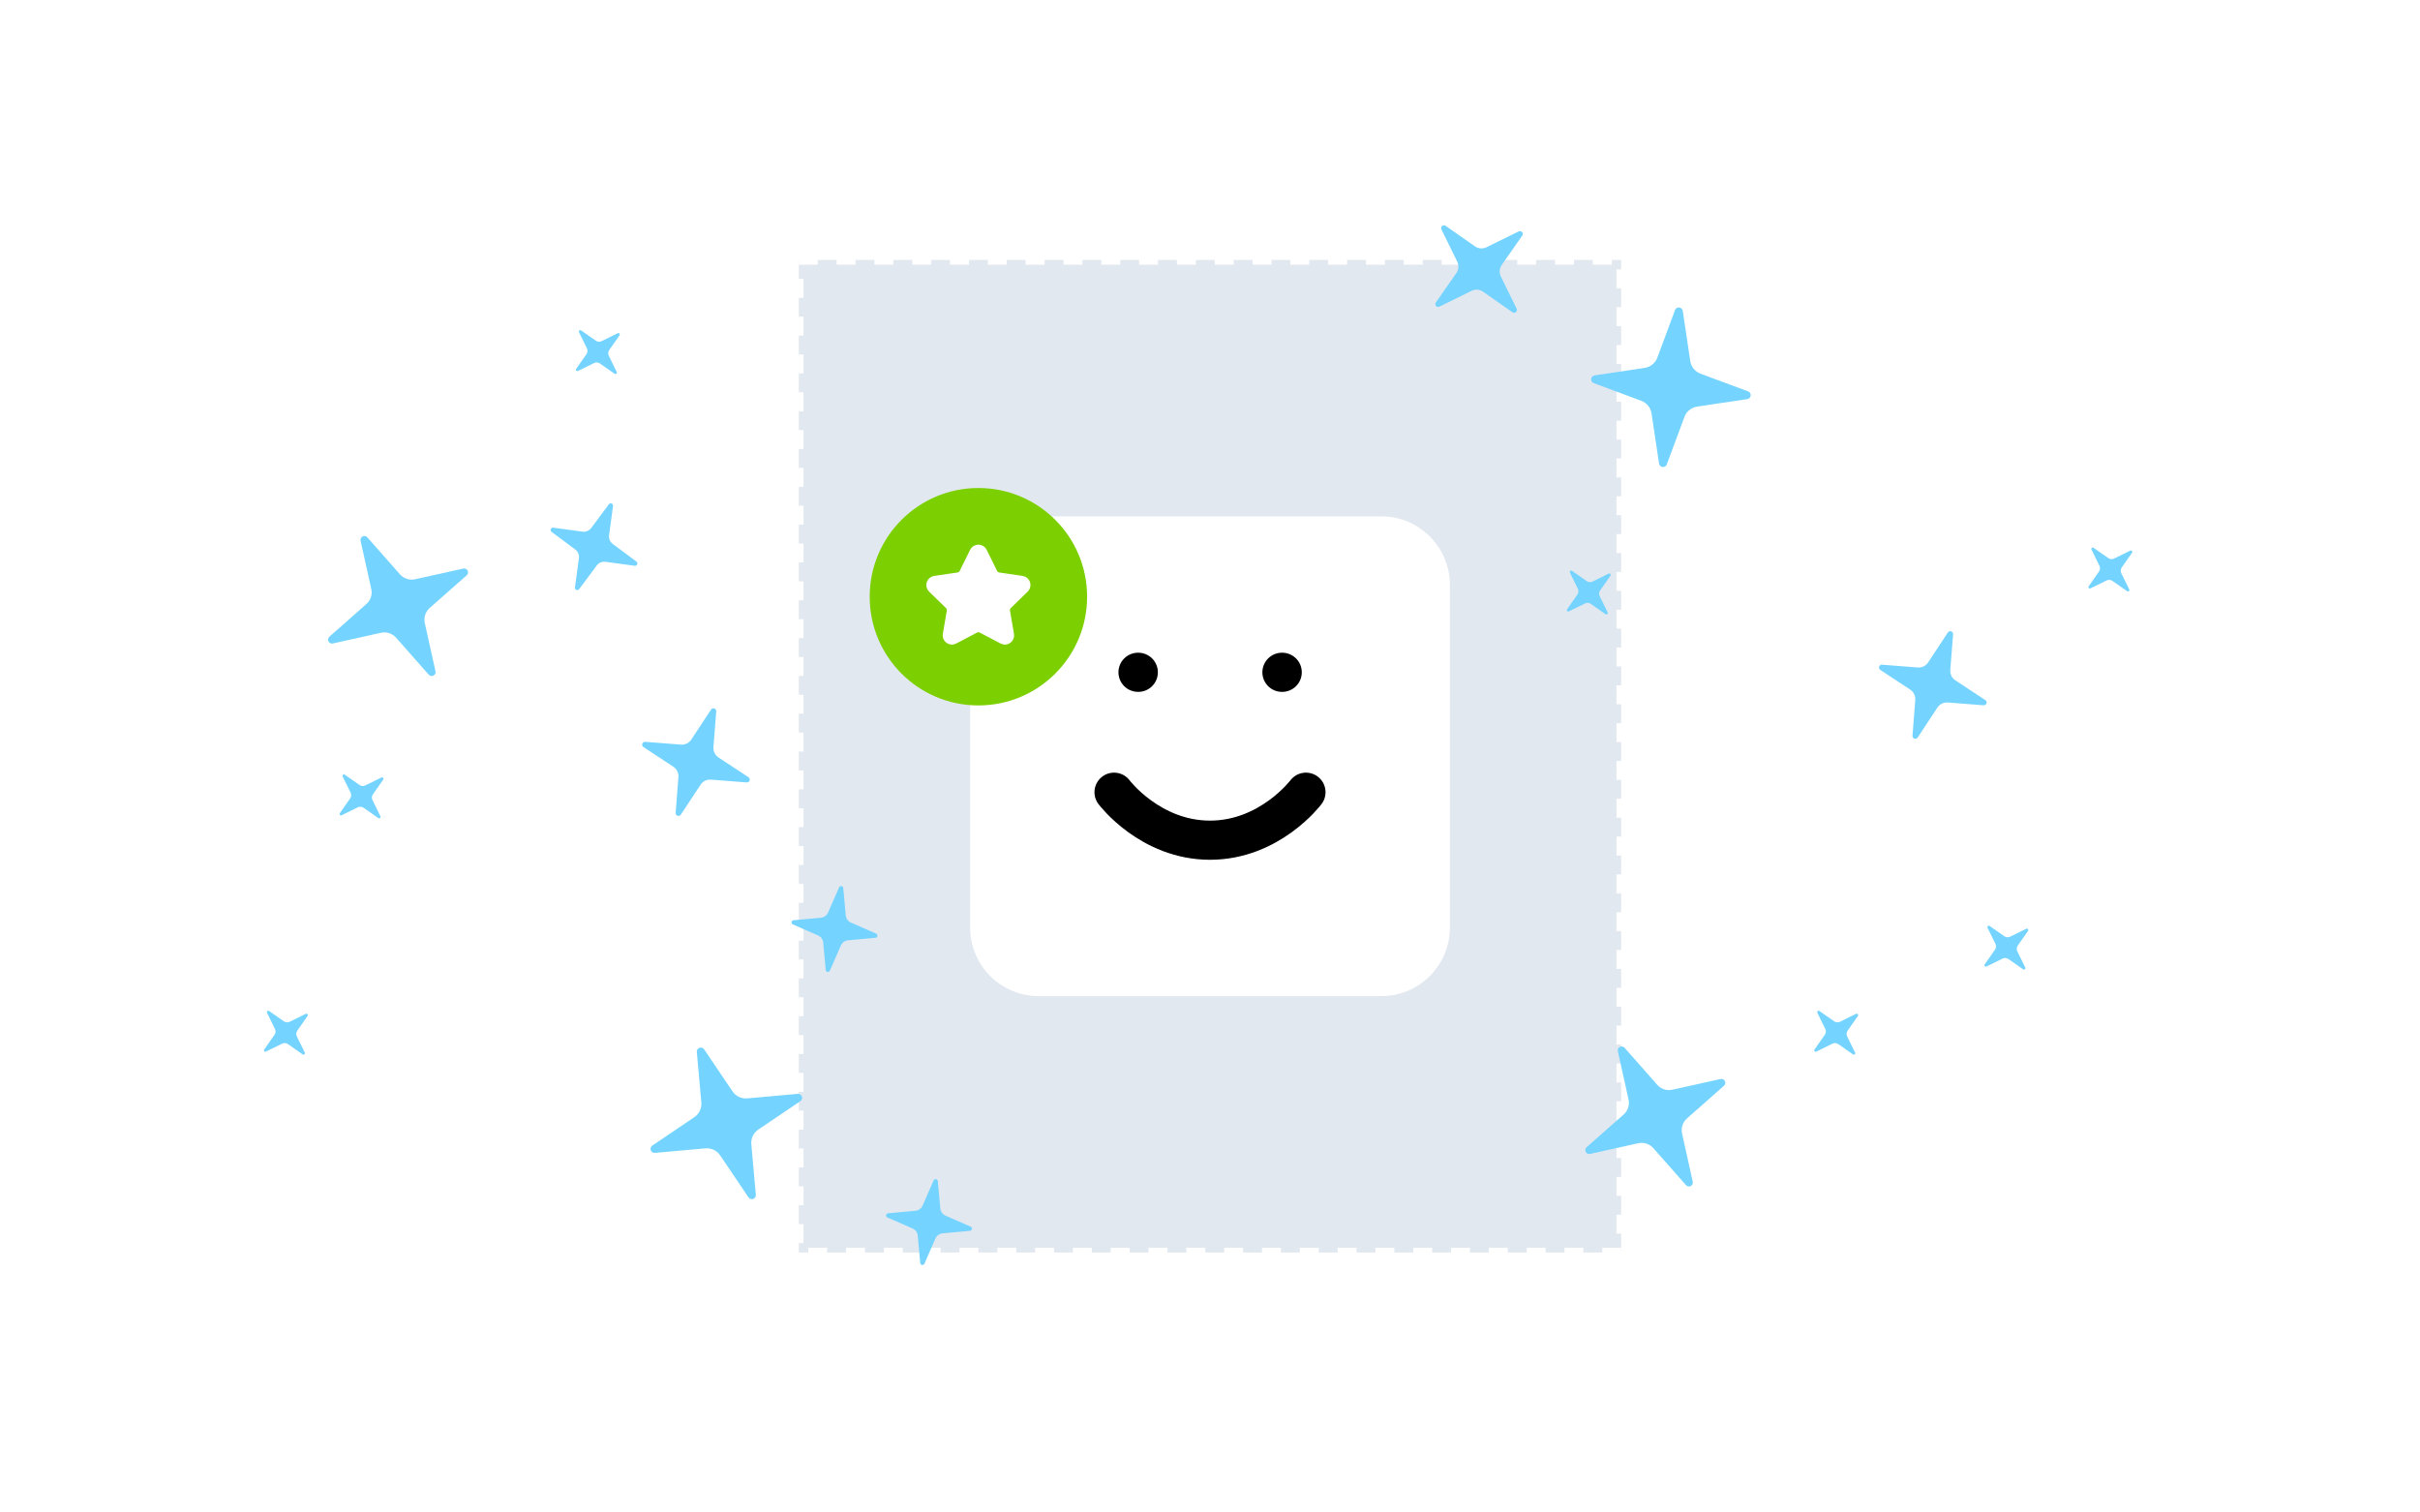 <svg width="256" height="160" viewBox="0 0 256 160" fill="none" xmlns="http://www.w3.org/2000/svg">
<rect x="84.5" y="27.5" width="87" height="105" fill="#E2E8F0"/>
<rect x="84.5" y="27.5" width="87" height="105" stroke="white" stroke-dasharray="2 2"/>
<path d="M102.625 61.875C102.625 57.871 105.871 54.625 109.875 54.625H146.125C150.129 54.625 153.375 57.871 153.375 61.875V98.125C153.375 102.129 150.129 105.375 146.125 105.375H109.875C105.871 105.375 102.625 102.129 102.625 98.125V61.875Z" fill="white"/>
<path d="M117.85 83.806C117.85 83.806 121.656 88.881 128 88.881C134.344 88.881 138.15 83.806 138.15 83.806M120.387 71.119H120.413M135.612 71.119H135.638" stroke="black" stroke-width="4.143" stroke-linecap="round" stroke-linejoin="round"/>
<g filter="url(#filter0_dd_2641_659)">
<path d="M92 54.5C92 48.149 97.149 43 103.5 43V43C109.851 43 115 48.149 115 54.5V54.5C115 60.851 109.851 66 103.5 66V66C97.149 66 92 60.851 92 54.5V54.5Z" fill="#7CCF00"/>
<g clip-path="url(#clip0_2641_659)">
<path d="M103.272 49.85C103.293 49.807 103.326 49.772 103.366 49.747C103.406 49.722 103.453 49.709 103.5 49.709C103.547 49.709 103.594 49.722 103.634 49.747C103.674 49.772 103.707 49.807 103.728 49.85L104.834 52.092C104.907 52.239 105.015 52.367 105.148 52.464C105.281 52.561 105.436 52.624 105.599 52.648L108.074 53.01C108.121 53.017 108.165 53.036 108.201 53.067C108.238 53.098 108.264 53.138 108.279 53.183C108.294 53.228 108.296 53.276 108.284 53.322C108.273 53.368 108.249 53.41 108.215 53.443L106.425 55.186C106.307 55.301 106.218 55.443 106.167 55.6C106.116 55.757 106.104 55.924 106.132 56.086L106.555 58.549C106.563 58.596 106.558 58.644 106.54 58.688C106.522 58.733 106.492 58.771 106.454 58.799C106.415 58.827 106.37 58.843 106.322 58.847C106.275 58.85 106.227 58.84 106.185 58.817L103.972 57.654C103.827 57.577 103.664 57.537 103.5 57.537C103.335 57.537 103.173 57.577 103.027 57.654L100.815 58.817C100.773 58.84 100.725 58.85 100.678 58.846C100.63 58.843 100.585 58.826 100.546 58.798C100.508 58.77 100.478 58.732 100.46 58.688C100.443 58.644 100.438 58.596 100.446 58.549L100.868 56.087C100.896 55.924 100.884 55.757 100.833 55.6C100.782 55.443 100.693 55.301 100.575 55.186L98.785 53.444C98.751 53.41 98.727 53.368 98.715 53.322C98.703 53.276 98.705 53.228 98.72 53.182C98.734 53.137 98.762 53.097 98.798 53.066C98.834 53.036 98.879 53.016 98.926 53.009L101.401 52.648C101.564 52.624 101.719 52.561 101.852 52.464C101.985 52.367 102.093 52.239 102.166 52.092L103.272 49.85Z" fill="white" stroke="white" stroke-width="1.438" stroke-linecap="round" stroke-linejoin="round"/>
</g>
</g>
<path d="M156.887 30.861C156.711 30.738 156.506 30.665 156.292 30.648C156.078 30.632 155.864 30.673 155.671 30.768L152.26 32.444C152.2 32.471 152.134 32.478 152.07 32.464C152.006 32.45 151.949 32.416 151.906 32.367C151.864 32.317 151.838 32.255 151.834 32.19C151.83 32.125 151.848 32.06 151.884 32.006L154.059 28.888C154.182 28.713 154.256 28.507 154.272 28.293C154.288 28.08 154.247 27.866 154.153 27.673L152.477 24.261C152.45 24.202 152.442 24.135 152.456 24.071C152.47 24.007 152.504 23.949 152.554 23.907C152.603 23.864 152.666 23.839 152.731 23.835C152.796 23.831 152.861 23.849 152.916 23.885L156.032 26.061C156.208 26.184 156.413 26.258 156.627 26.274C156.841 26.29 157.055 26.249 157.248 26.155L160.659 24.478C160.719 24.45 160.786 24.443 160.85 24.456C160.914 24.47 160.972 24.505 161.015 24.554C161.058 24.604 161.083 24.667 161.087 24.732C161.09 24.798 161.073 24.863 161.036 24.917L158.859 28.034C158.737 28.209 158.663 28.415 158.647 28.629C158.631 28.843 158.672 29.057 158.766 29.249L160.442 32.661C160.47 32.721 160.477 32.788 160.463 32.852C160.45 32.915 160.415 32.973 160.366 33.016C160.316 33.058 160.254 33.084 160.188 33.087C160.123 33.091 160.058 33.074 160.004 33.038L156.887 30.861Z" fill="#74D4FF"/>
<path d="M206.045 74.313C205.832 74.297 205.617 74.338 205.425 74.432C205.232 74.526 205.068 74.67 204.95 74.849L202.859 78.024C202.822 78.077 202.768 78.117 202.706 78.138C202.644 78.158 202.577 78.158 202.515 78.136C202.454 78.115 202.401 78.075 202.364 78.02C202.328 77.966 202.31 77.902 202.313 77.837L202.608 74.047C202.625 73.833 202.584 73.619 202.49 73.426C202.395 73.234 202.251 73.07 202.072 72.952L198.898 70.861C198.844 70.823 198.804 70.77 198.783 70.707C198.763 70.645 198.763 70.578 198.784 70.516C198.806 70.454 198.846 70.401 198.901 70.364C198.955 70.328 199.02 70.31 199.085 70.314L202.875 70.61C203.089 70.626 203.303 70.585 203.496 70.491C203.688 70.397 203.852 70.253 203.97 70.074L206.061 66.899C206.098 66.845 206.151 66.804 206.214 66.784C206.276 66.763 206.343 66.763 206.406 66.784C206.468 66.806 206.521 66.847 206.558 66.901C206.594 66.956 206.612 67.021 206.608 67.087L206.312 70.876C206.295 71.09 206.336 71.304 206.43 71.497C206.525 71.689 206.669 71.853 206.848 71.971L210.022 74.062C210.076 74.1 210.117 74.153 210.137 74.216C210.158 74.278 210.157 74.345 210.136 74.407C210.115 74.469 210.074 74.522 210.02 74.559C209.965 74.595 209.9 74.613 209.835 74.609L206.045 74.313Z" fill="#74D4FF"/>
<path d="M75.206 82.474C74.992 82.457 74.778 82.498 74.585 82.592C74.393 82.687 74.229 82.831 74.111 83.01L72.02 86.184C71.983 86.238 71.929 86.278 71.867 86.298C71.805 86.319 71.738 86.318 71.676 86.297C71.614 86.276 71.561 86.235 71.525 86.181C71.488 86.127 71.47 86.062 71.474 85.997L71.768 82.207C71.785 81.993 71.744 81.779 71.65 81.587C71.556 81.394 71.412 81.23 71.233 81.112L68.058 79.021C68.005 78.984 67.964 78.93 67.944 78.868C67.923 78.806 67.924 78.739 67.945 78.677C67.966 78.615 68.007 78.561 68.061 78.525C68.116 78.488 68.18 78.471 68.246 78.474L72.035 78.77C72.249 78.787 72.463 78.746 72.656 78.652C72.849 78.558 73.013 78.413 73.13 78.234L75.221 75.06C75.258 75.005 75.312 74.965 75.374 74.944C75.437 74.923 75.504 74.924 75.566 74.945C75.628 74.966 75.682 75.007 75.718 75.062C75.755 75.117 75.772 75.182 75.768 75.247L75.472 79.037C75.456 79.251 75.497 79.465 75.591 79.657C75.685 79.85 75.829 80.014 76.008 80.132L79.183 82.223C79.237 82.26 79.277 82.314 79.298 82.376C79.318 82.438 79.318 82.505 79.297 82.567C79.275 82.629 79.234 82.683 79.18 82.719C79.126 82.756 79.061 82.773 78.996 82.77L75.206 82.474Z" fill="#74D4FF"/>
<path d="M174.709 43.738C174.664 43.438 174.54 43.156 174.349 42.921C174.158 42.685 173.907 42.505 173.623 42.4L168.584 40.526C168.499 40.492 168.426 40.43 168.379 40.351C168.331 40.272 168.31 40.18 168.32 40.088C168.329 39.996 168.369 39.91 168.432 39.843C168.495 39.775 168.578 39.73 168.669 39.714L173.985 38.917C174.285 38.872 174.567 38.748 174.802 38.557C175.038 38.366 175.218 38.115 175.324 37.831L177.197 32.793C177.231 32.707 177.292 32.634 177.372 32.586C177.451 32.538 177.543 32.517 177.635 32.527C177.728 32.536 177.814 32.576 177.882 32.639C177.949 32.703 177.994 32.786 178.01 32.877L178.805 38.193C178.85 38.493 178.975 38.776 179.166 39.011C179.357 39.246 179.608 39.426 179.892 39.532L184.93 41.405C185.017 41.439 185.09 41.5 185.138 41.579C185.186 41.658 185.207 41.751 185.198 41.844C185.188 41.936 185.148 42.023 185.085 42.09C185.021 42.158 184.937 42.203 184.846 42.218L179.53 43.014C179.23 43.059 178.947 43.183 178.712 43.374C178.477 43.566 178.297 43.816 178.191 44.1L176.317 49.139C176.283 49.225 176.222 49.297 176.143 49.345C176.064 49.393 175.971 49.414 175.879 49.405C175.787 49.395 175.701 49.356 175.633 49.292C175.565 49.229 175.52 49.145 175.505 49.054L174.709 43.738Z" fill="#74D4FF"/>
<path d="M76.18 122.221C76.011 121.97 75.777 121.769 75.503 121.638C75.229 121.508 74.925 121.454 74.623 121.481L69.269 121.96C69.177 121.966 69.086 121.941 69.008 121.891C68.931 121.84 68.873 121.765 68.842 121.678C68.811 121.591 68.809 121.497 68.837 121.409C68.865 121.321 68.921 121.244 68.996 121.191L73.45 118.182C73.702 118.012 73.903 117.778 74.033 117.504C74.163 117.231 74.218 116.927 74.191 116.625L73.712 111.271C73.706 111.179 73.73 111.087 73.781 111.01C73.831 110.932 73.906 110.873 73.993 110.842C74.081 110.811 74.175 110.81 74.264 110.838C74.352 110.866 74.429 110.922 74.482 110.998L77.489 115.453C77.659 115.704 77.893 115.905 78.167 116.035C78.441 116.165 78.745 116.22 79.046 116.193L84.4 115.713C84.493 115.707 84.585 115.73 84.663 115.781C84.74 115.832 84.799 115.907 84.831 115.994C84.862 116.082 84.863 116.177 84.835 116.265C84.807 116.354 84.75 116.431 84.674 116.484L80.219 119.491C79.968 119.661 79.767 119.895 79.636 120.169C79.506 120.443 79.452 120.746 79.479 121.048L79.958 126.402C79.964 126.495 79.94 126.587 79.889 126.664C79.838 126.741 79.764 126.8 79.677 126.831C79.589 126.862 79.494 126.864 79.406 126.836C79.318 126.808 79.241 126.752 79.188 126.676L76.18 122.221Z" fill="#74D4FF"/>
<path d="M61.24 59.051C61.264 58.876 61.24 58.698 61.172 58.536C61.104 58.373 60.993 58.232 60.851 58.127L58.342 56.26C58.3 56.227 58.269 56.181 58.256 56.129C58.242 56.078 58.245 56.023 58.266 55.973C58.286 55.923 58.322 55.881 58.368 55.854C58.414 55.826 58.468 55.815 58.521 55.821L61.62 56.24C61.795 56.264 61.973 56.24 62.136 56.172C62.298 56.104 62.439 55.993 62.545 55.852L64.411 53.343C64.444 53.3 64.49 53.269 64.542 53.255C64.594 53.242 64.649 53.245 64.699 53.265C64.749 53.286 64.791 53.322 64.818 53.368C64.846 53.414 64.857 53.468 64.851 53.522L64.43 56.621C64.407 56.795 64.43 56.973 64.499 57.136C64.567 57.298 64.678 57.44 64.82 57.545L67.329 59.411C67.372 59.444 67.403 59.49 67.417 59.542C67.431 59.594 67.427 59.65 67.407 59.7C67.386 59.75 67.35 59.792 67.304 59.819C67.257 59.846 67.203 59.858 67.149 59.852L64.051 59.431C63.876 59.407 63.698 59.431 63.535 59.499C63.373 59.568 63.231 59.678 63.126 59.82L61.26 62.329C61.227 62.372 61.181 62.402 61.129 62.416C61.077 62.43 61.022 62.427 60.972 62.406C60.922 62.386 60.88 62.35 60.853 62.304C60.825 62.257 60.814 62.203 60.82 62.15L61.24 59.051Z" fill="#74D4FF"/>
<path d="M41.899 67.457C41.704 67.236 41.453 67.071 41.172 66.98C40.891 66.888 40.591 66.874 40.303 66.938L35.194 68.072C35.106 68.089 35.015 68.078 34.934 68.038C34.853 67.999 34.788 67.934 34.747 67.854C34.706 67.774 34.692 67.683 34.708 67.594C34.724 67.506 34.768 67.425 34.834 67.364L38.757 63.9C38.978 63.705 39.143 63.454 39.234 63.173C39.326 62.893 39.34 62.593 39.276 62.305L38.142 57.196C38.124 57.108 38.136 57.016 38.175 56.935C38.215 56.854 38.279 56.788 38.36 56.747C38.44 56.706 38.532 56.693 38.62 56.709C38.709 56.725 38.79 56.769 38.851 56.836L42.313 60.759C42.509 60.98 42.76 61.145 43.041 61.236C43.321 61.328 43.621 61.342 43.91 61.278L49.017 60.144C49.106 60.125 49.198 60.137 49.28 60.176C49.361 60.215 49.427 60.28 49.468 60.361C49.509 60.441 49.523 60.533 49.507 60.622C49.49 60.711 49.446 60.792 49.379 60.853L45.455 64.315C45.234 64.511 45.069 64.762 44.978 65.043C44.886 65.323 44.872 65.623 44.936 65.911L46.07 71.02C46.088 71.108 46.076 71.2 46.037 71.281C45.998 71.362 45.933 71.428 45.853 71.469C45.772 71.51 45.681 71.523 45.592 71.507C45.503 71.492 45.422 71.447 45.361 71.381L41.899 67.457Z" fill="#74D4FF"/>
<path d="M174.899 121.457C174.704 121.236 174.453 121.071 174.172 120.98C173.891 120.888 173.591 120.874 173.303 120.938L168.194 122.072C168.106 122.089 168.015 122.078 167.934 122.038C167.853 121.999 167.787 121.934 167.747 121.854C167.706 121.774 167.692 121.683 167.708 121.594C167.724 121.506 167.768 121.425 167.834 121.364L171.757 117.9C171.978 117.705 172.143 117.454 172.234 117.173C172.326 116.893 172.34 116.593 172.276 116.305L171.142 111.196C171.125 111.108 171.136 111.016 171.175 110.935C171.215 110.854 171.28 110.788 171.36 110.747C171.44 110.706 171.532 110.693 171.62 110.709C171.709 110.725 171.79 110.769 171.851 110.836L175.313 114.759C175.509 114.98 175.76 115.145 176.041 115.236C176.321 115.328 176.621 115.342 176.909 115.278L182.018 114.143C182.106 114.125 182.198 114.137 182.28 114.176C182.361 114.215 182.427 114.28 182.468 114.361C182.509 114.441 182.523 114.533 182.507 114.622C182.49 114.711 182.445 114.792 182.379 114.853L178.455 118.315C178.234 118.511 178.069 118.762 177.978 119.042C177.887 119.323 177.872 119.623 177.936 119.911L179.07 125.02C179.088 125.108 179.076 125.2 179.037 125.281C178.998 125.362 178.933 125.428 178.853 125.469C178.772 125.51 178.681 125.523 178.592 125.507C178.503 125.492 178.422 125.447 178.361 125.381L174.899 121.457Z" fill="#74D4FF"/>
<path d="M87.082 99.715C87.067 99.551 87.008 99.394 86.912 99.261C86.816 99.128 86.686 99.023 86.535 98.957L83.865 97.787C83.82 97.766 83.782 97.73 83.759 97.686C83.736 97.642 83.727 97.591 83.735 97.542C83.743 97.492 83.767 97.447 83.803 97.412C83.84 97.378 83.886 97.356 83.936 97.35L86.838 97.082C87.002 97.067 87.159 97.008 87.292 96.912C87.425 96.816 87.531 96.686 87.597 96.536L88.766 93.866C88.787 93.82 88.823 93.783 88.867 93.759C88.911 93.736 88.962 93.727 89.012 93.735C89.061 93.743 89.107 93.767 89.142 93.804C89.176 93.84 89.198 93.887 89.204 93.936L89.471 96.839C89.486 97.003 89.544 97.159 89.641 97.293C89.737 97.426 89.867 97.531 90.018 97.597L92.688 98.766C92.733 98.787 92.771 98.823 92.795 98.867C92.819 98.912 92.827 98.963 92.819 99.012C92.811 99.062 92.787 99.108 92.75 99.142C92.714 99.177 92.667 99.199 92.617 99.204L89.714 99.471C89.55 99.486 89.394 99.545 89.26 99.641C89.127 99.737 89.022 99.868 88.956 100.018L87.786 102.688C87.765 102.734 87.73 102.771 87.686 102.795C87.641 102.818 87.59 102.827 87.541 102.819C87.491 102.811 87.446 102.787 87.411 102.75C87.376 102.714 87.355 102.667 87.349 102.617L87.082 99.715Z" fill="#74D4FF"/>
<path d="M97.082 130.715C97.067 130.551 97.008 130.394 96.912 130.261C96.816 130.128 96.686 130.023 96.535 129.957L93.865 128.787C93.82 128.766 93.782 128.73 93.759 128.686C93.736 128.642 93.727 128.591 93.735 128.542C93.743 128.492 93.767 128.447 93.803 128.412C93.84 128.378 93.886 128.356 93.936 128.35L96.838 128.082C97.002 128.067 97.159 128.009 97.292 127.912C97.425 127.816 97.531 127.686 97.597 127.536L98.766 124.866C98.787 124.82 98.823 124.783 98.867 124.759C98.911 124.736 98.962 124.727 99.012 124.735C99.061 124.743 99.107 124.767 99.142 124.804C99.176 124.84 99.198 124.887 99.204 124.936L99.471 127.839C99.486 128.003 99.544 128.16 99.641 128.293C99.737 128.426 99.867 128.531 100.018 128.597L102.688 129.767C102.733 129.787 102.771 129.823 102.795 129.867C102.818 129.912 102.827 129.963 102.819 130.012C102.811 130.062 102.787 130.108 102.75 130.142C102.714 130.177 102.667 130.199 102.617 130.204L99.714 130.471C99.55 130.486 99.394 130.545 99.26 130.641C99.127 130.737 99.022 130.868 98.956 131.018L97.786 133.688C97.765 133.734 97.73 133.771 97.686 133.795C97.641 133.818 97.59 133.827 97.541 133.819C97.491 133.811 97.446 133.787 97.411 133.75C97.376 133.714 97.355 133.667 97.349 133.617L97.082 130.715Z" fill="#74D4FF"/>
<path d="M168.284 63.883C168.195 63.821 168.092 63.784 167.985 63.776C167.878 63.768 167.77 63.788 167.673 63.836L165.961 64.677C165.932 64.691 165.898 64.694 165.866 64.687C165.834 64.68 165.805 64.663 165.784 64.638C165.763 64.613 165.75 64.582 165.748 64.549C165.746 64.517 165.755 64.484 165.773 64.457L166.865 62.893C166.926 62.805 166.963 62.702 166.971 62.594C166.979 62.487 166.959 62.38 166.912 62.283L166.071 60.571C166.057 60.541 166.053 60.508 166.06 60.475C166.067 60.443 166.084 60.414 166.109 60.393C166.134 60.371 166.165 60.359 166.198 60.357C166.231 60.355 166.263 60.364 166.291 60.382L167.854 61.474C167.943 61.536 168.046 61.573 168.153 61.581C168.26 61.589 168.368 61.568 168.465 61.521L170.177 60.68C170.206 60.666 170.24 60.662 170.272 60.669C170.304 60.676 170.333 60.693 170.355 60.718C170.376 60.743 170.389 60.774 170.391 60.807C170.393 60.84 170.384 60.873 170.365 60.9L169.273 62.464C169.212 62.552 169.175 62.655 169.167 62.763C169.158 62.87 169.179 62.977 169.227 63.074L170.067 64.786C170.081 64.816 170.085 64.849 170.078 64.882C170.071 64.914 170.054 64.943 170.029 64.964C170.004 64.985 169.973 64.998 169.94 65C169.907 65.002 169.875 64.993 169.847 64.975L168.284 63.883Z" fill="#74D4FF"/>
<path d="M212.46 101.45C212.371 101.389 212.268 101.352 212.161 101.344C212.054 101.335 211.946 101.356 211.85 101.403L210.137 102.244C210.108 102.258 210.074 102.262 210.042 102.255C210.01 102.248 209.981 102.231 209.96 102.206C209.939 102.181 209.926 102.15 209.924 102.117C209.922 102.084 209.931 102.052 209.949 102.025L211.041 100.46C211.102 100.372 211.139 100.269 211.147 100.162C211.156 100.055 211.135 99.947 211.088 99.85L210.247 98.138C210.233 98.109 210.229 98.075 210.236 98.043C210.243 98.011 210.26 97.982 210.285 97.96C210.31 97.939 210.341 97.926 210.374 97.924C210.407 97.922 210.439 97.931 210.467 97.95L212.031 99.042C212.119 99.103 212.222 99.14 212.329 99.148C212.437 99.156 212.544 99.136 212.641 99.088L214.353 98.247C214.382 98.233 214.416 98.229 214.448 98.236C214.48 98.243 214.51 98.26 214.531 98.285C214.552 98.311 214.565 98.342 214.567 98.375C214.569 98.408 214.56 98.44 214.542 98.468L213.449 100.031C213.388 100.12 213.351 100.223 213.343 100.33C213.335 100.437 213.355 100.545 213.403 100.641L214.244 102.354C214.258 102.383 214.261 102.417 214.254 102.449C214.247 102.481 214.23 102.51 214.205 102.531C214.18 102.553 214.149 102.566 214.116 102.567C214.083 102.569 214.051 102.561 214.024 102.542L212.46 101.45Z" fill="#74D4FF"/>
<path d="M63.46 38.45C63.371 38.389 63.268 38.352 63.161 38.344C63.054 38.335 62.946 38.356 62.85 38.403L61.138 39.244C61.108 39.258 61.074 39.262 61.042 39.255C61.01 39.248 60.981 39.231 60.96 39.206C60.939 39.181 60.926 39.15 60.924 39.117C60.922 39.084 60.931 39.052 60.949 39.025L62.041 37.46C62.102 37.372 62.139 37.269 62.147 37.162C62.156 37.054 62.135 36.947 62.088 36.85L61.247 35.138C61.233 35.108 61.229 35.075 61.236 35.043C61.243 35.011 61.26 34.982 61.285 34.96C61.31 34.939 61.341 34.926 61.374 34.924C61.407 34.922 61.44 34.931 61.467 34.95L63.031 36.042C63.119 36.103 63.222 36.14 63.329 36.148C63.437 36.157 63.544 36.136 63.641 36.088L65.353 35.247C65.382 35.233 65.416 35.229 65.448 35.236C65.481 35.243 65.51 35.26 65.531 35.285C65.552 35.31 65.565 35.342 65.567 35.375C65.569 35.408 65.56 35.44 65.542 35.468L64.449 37.031C64.388 37.12 64.351 37.223 64.343 37.33C64.335 37.437 64.355 37.545 64.403 37.642L65.244 39.354C65.257 39.383 65.261 39.417 65.254 39.449C65.247 39.481 65.23 39.51 65.205 39.532C65.18 39.553 65.149 39.566 65.116 39.568C65.083 39.569 65.051 39.561 65.023 39.542L63.46 38.45Z" fill="#74D4FF"/>
<path d="M30.46 110.45C30.372 110.389 30.268 110.352 30.161 110.344C30.054 110.335 29.946 110.356 29.85 110.403L28.137 111.244C28.108 111.258 28.074 111.262 28.042 111.255C28.01 111.248 27.982 111.231 27.96 111.206C27.939 111.181 27.926 111.15 27.924 111.117C27.922 111.084 27.931 111.052 27.949 111.025L29.041 109.46C29.102 109.372 29.139 109.269 29.147 109.162C29.156 109.055 29.135 108.947 29.088 108.85L28.247 107.138C28.233 107.108 28.229 107.075 28.236 107.043C28.243 107.011 28.26 106.982 28.285 106.96C28.31 106.939 28.341 106.926 28.374 106.924C28.407 106.922 28.439 106.931 28.467 106.95L30.031 108.042C30.119 108.103 30.222 108.14 30.329 108.148C30.437 108.157 30.544 108.136 30.641 108.088L32.353 107.247C32.383 107.233 32.416 107.229 32.448 107.236C32.48 107.243 32.51 107.26 32.531 107.285C32.553 107.31 32.565 107.342 32.567 107.375C32.569 107.408 32.56 107.44 32.542 107.468L31.449 109.031C31.388 109.12 31.351 109.223 31.343 109.33C31.335 109.437 31.355 109.545 31.403 109.641L32.244 111.354C32.258 111.383 32.261 111.417 32.254 111.449C32.247 111.481 32.23 111.51 32.205 111.531C32.18 111.553 32.149 111.566 32.116 111.567C32.083 111.569 32.051 111.561 32.023 111.542L30.46 110.45Z" fill="#74D4FF"/>
<path d="M38.46 85.45C38.371 85.389 38.268 85.352 38.161 85.344C38.054 85.335 37.946 85.356 37.85 85.403L36.138 86.244C36.108 86.258 36.074 86.262 36.042 86.255C36.01 86.248 35.981 86.231 35.96 86.206C35.939 86.181 35.926 86.15 35.924 86.117C35.922 86.084 35.931 86.052 35.949 86.025L37.041 84.46C37.102 84.372 37.139 84.269 37.147 84.162C37.156 84.055 37.135 83.947 37.088 83.85L36.247 82.138C36.233 82.109 36.229 82.075 36.236 82.043C36.243 82.011 36.26 81.982 36.285 81.96C36.31 81.939 36.341 81.926 36.374 81.924C36.407 81.922 36.44 81.931 36.467 81.95L38.031 83.042C38.119 83.103 38.222 83.14 38.329 83.148C38.437 83.156 38.544 83.136 38.641 83.088L40.353 82.247C40.383 82.233 40.416 82.229 40.448 82.236C40.48 82.243 40.51 82.26 40.531 82.285C40.553 82.311 40.565 82.342 40.567 82.375C40.569 82.408 40.56 82.44 40.542 82.468L39.449 84.031C39.388 84.12 39.351 84.223 39.343 84.33C39.335 84.437 39.355 84.545 39.403 84.641L40.244 86.354C40.258 86.383 40.261 86.417 40.254 86.449C40.247 86.481 40.23 86.51 40.205 86.531C40.18 86.553 40.149 86.566 40.116 86.567C40.083 86.569 40.051 86.561 40.023 86.542L38.46 85.45Z" fill="#74D4FF"/>
<path d="M223.46 61.45C223.371 61.389 223.268 61.352 223.161 61.344C223.054 61.335 222.946 61.356 222.85 61.403L221.137 62.244C221.108 62.258 221.074 62.262 221.042 62.255C221.01 62.248 220.981 62.231 220.96 62.206C220.939 62.181 220.926 62.15 220.924 62.117C220.922 62.084 220.931 62.052 220.949 62.025L222.041 60.46C222.102 60.372 222.139 60.269 222.147 60.162C222.156 60.054 222.135 59.947 222.088 59.85L221.247 58.138C221.233 58.108 221.229 58.075 221.236 58.043C221.243 58.011 221.26 57.982 221.285 57.96C221.31 57.939 221.341 57.926 221.374 57.924C221.407 57.922 221.439 57.931 221.467 57.95L223.031 59.042C223.119 59.103 223.222 59.14 223.329 59.148C223.437 59.157 223.544 59.136 223.641 59.088L225.353 58.247C225.382 58.233 225.416 58.229 225.448 58.236C225.48 58.243 225.51 58.26 225.531 58.285C225.552 58.31 225.565 58.342 225.567 58.375C225.569 58.408 225.56 58.44 225.542 58.468L224.449 60.031C224.388 60.12 224.351 60.223 224.343 60.33C224.335 60.437 224.355 60.545 224.403 60.642L225.244 62.354C225.258 62.383 225.261 62.417 225.254 62.449C225.247 62.481 225.23 62.51 225.205 62.532C225.18 62.553 225.149 62.566 225.116 62.568C225.083 62.569 225.051 62.561 225.024 62.542L223.46 61.45Z" fill="#74D4FF"/>
<path d="M194.46 110.45C194.371 110.389 194.268 110.352 194.161 110.344C194.054 110.335 193.946 110.356 193.85 110.403L192.137 111.244C192.108 111.258 192.074 111.262 192.042 111.255C192.01 111.248 191.981 111.231 191.96 111.206C191.939 111.181 191.926 111.15 191.924 111.117C191.922 111.084 191.931 111.052 191.949 111.025L193.041 109.46C193.102 109.372 193.139 109.269 193.147 109.162C193.156 109.055 193.135 108.947 193.088 108.85L192.247 107.138C192.233 107.108 192.229 107.075 192.236 107.043C192.243 107.011 192.26 106.982 192.285 106.96C192.31 106.939 192.341 106.926 192.374 106.924C192.407 106.922 192.439 106.931 192.467 106.95L194.031 108.042C194.119 108.103 194.222 108.14 194.329 108.148C194.437 108.157 194.544 108.136 194.641 108.088L196.353 107.247C196.382 107.233 196.416 107.229 196.448 107.236C196.48 107.243 196.51 107.26 196.531 107.285C196.552 107.31 196.565 107.342 196.567 107.375C196.569 107.408 196.56 107.44 196.542 107.468L195.449 109.031C195.388 109.12 195.351 109.223 195.343 109.33C195.335 109.437 195.355 109.545 195.403 109.641L196.244 111.354C196.258 111.383 196.261 111.417 196.254 111.449C196.247 111.481 196.23 111.51 196.205 111.531C196.18 111.553 196.149 111.566 196.116 111.567C196.083 111.569 196.051 111.561 196.024 111.542L194.46 110.45Z" fill="#74D4FF"/>
<defs>
<filter id="filter0_dd_2641_659" x="84.812" y="41.562" width="37.375" height="37.375" filterUnits="userSpaceOnUse" color-interpolation-filters="sRGB">
<feFlood flood-opacity="0" result="BackgroundImageFix"/>
<feColorMatrix in="SourceAlpha" type="matrix" values="0 0 0 0 0 0 0 0 0 0 0 0 0 0 0 0 0 0 127 0" result="hardAlpha"/>
<feMorphology radius="1.438" operator="erode" in="SourceAlpha" result="effect1_dropShadow_2641_659"/>
<feOffset dy="2.875"/>
<feGaussianBlur stdDeviation="2.875"/>
<feColorMatrix type="matrix" values="0 0 0 0 0 0 0 0 0 0 0 0 0 0 0 0 0 0 0.06 0"/>
<feBlend mode="normal" in2="BackgroundImageFix" result="effect1_dropShadow_2641_659"/>
<feColorMatrix in="SourceAlpha" type="matrix" values="0 0 0 0 0 0 0 0 0 0 0 0 0 0 0 0 0 0 127 0" result="hardAlpha"/>
<feMorphology radius="1.438" operator="erode" in="SourceAlpha" result="effect2_dropShadow_2641_659"/>
<feOffset dy="5.75"/>
<feGaussianBlur stdDeviation="4.312"/>
<feColorMatrix type="matrix" values="0 0 0 0 0 0 0 0 0 0 0 0 0 0 0 0 0 0 0.1 0"/>
<feBlend mode="normal" in2="effect1_dropShadow_2641_659" result="effect2_dropShadow_2641_659"/>
<feBlend mode="normal" in="SourceGraphic" in2="effect2_dropShadow_2641_659" result="shape"/>
</filter>
<clipPath id="clip0_2641_659">
<rect width="11.5" height="11.5" fill="white" transform="translate(97.75 48.75)"/>
</clipPath>
</defs>
</svg>

